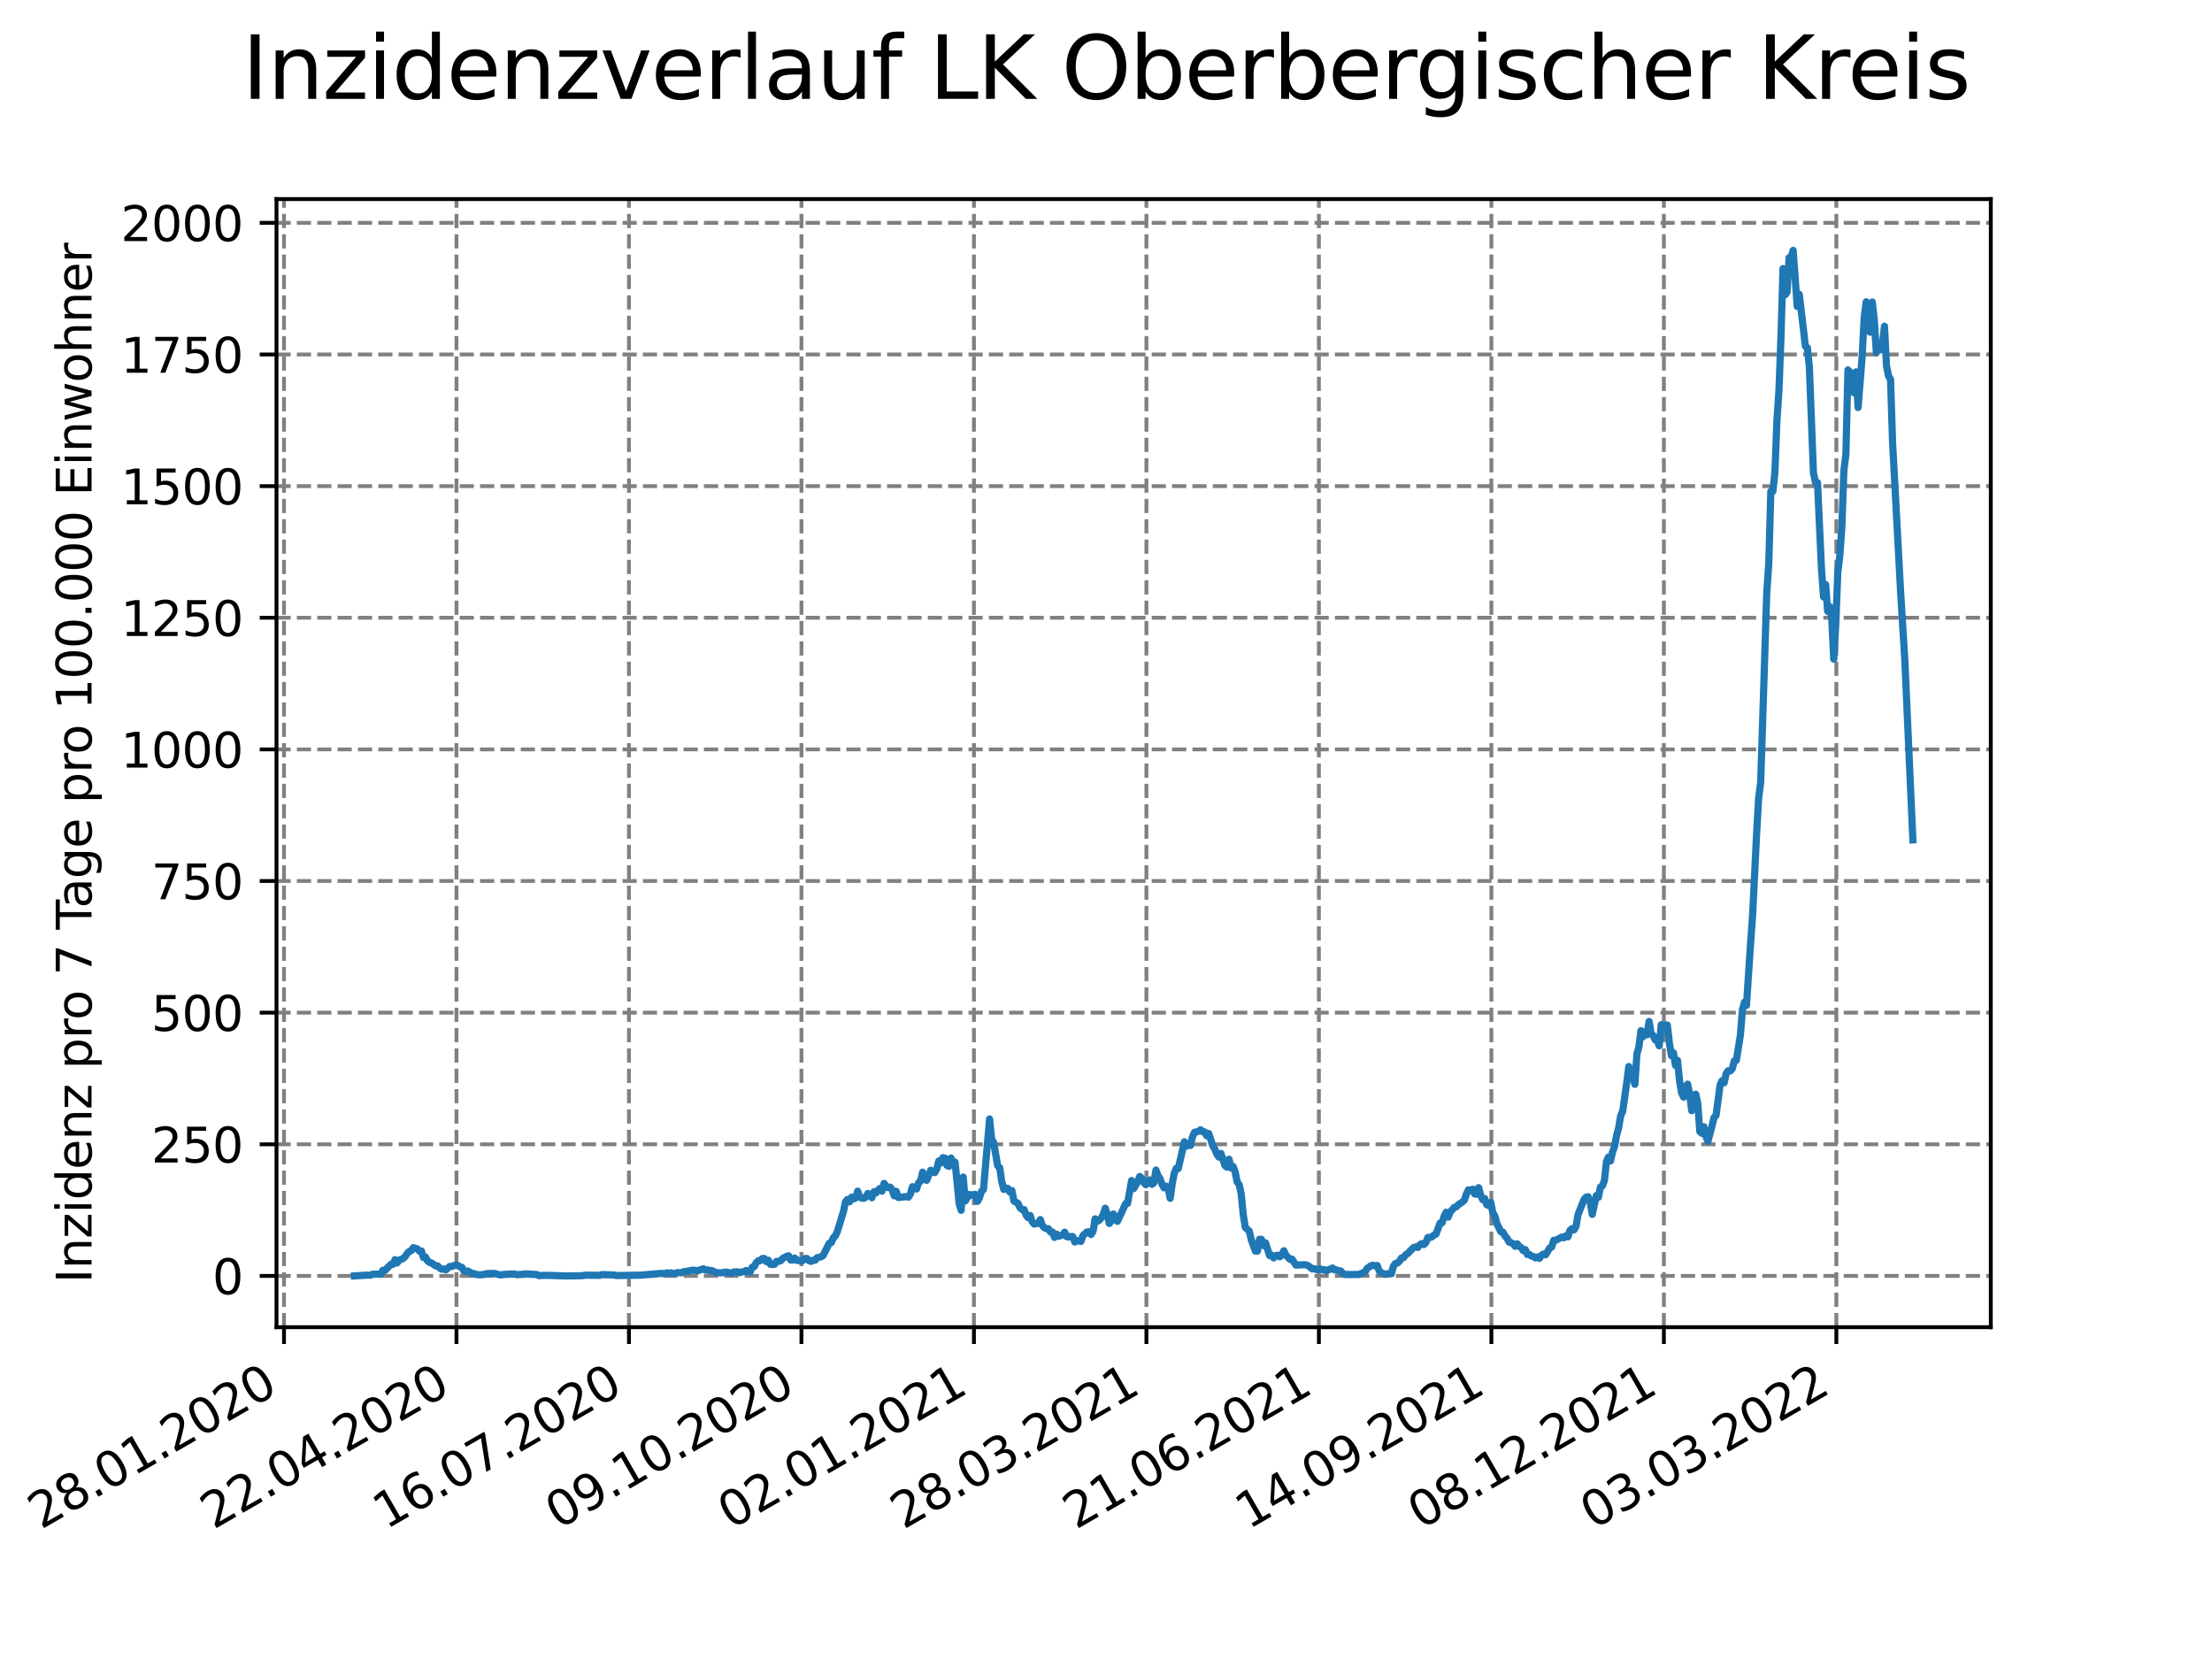 <?xml version="1.0" encoding="utf-8" standalone="no"?>
<!DOCTYPE svg PUBLIC "-//W3C//DTD SVG 1.1//EN"
  "http://www.w3.org/Graphics/SVG/1.1/DTD/svg11.dtd">
<svg xmlns:xlink="http://www.w3.org/1999/xlink" width="460.8pt" height="345.6pt" viewBox="0 0 460.8 345.6" xmlns="http://www.w3.org/2000/svg" version="1.1">
 <defs>
  <style type="text/css">*{stroke-linejoin: round; stroke-linecap: butt}</style>
 </defs>
 <g id="figure_1">
  <g id="patch_1">
   <path d="M 0 345.6 
L 460.8 345.6 
L 460.8 0 
L 0 0 
z
" style="fill: #ffffff"/>
  </g>
  <g id="axes_1">
   <g id="patch_2">
    <path d="M 57.6 276.48 
L 414.72 276.48 
L 414.72 41.472 
L 57.6 41.472 
z
" style="fill: #ffffff"/>
   </g>
   <g id="matplotlib.axis_1">
    <g id="xtick_1">
     <g id="line2d_1">
      <path d="M 59.161 276.48 
L 59.161 41.472 
" clip-path="url(#p45b22a54aa)" style="fill: none; stroke-dasharray: 2.96,1.28; stroke-dashoffset: 0; stroke: #808080; stroke-width: 0.8"/>
     </g>
     <g id="line2d_2">
      <defs>
       <path id="mbc77fa3ed5" d="M 0 0 
L 0 3.5 
" style="stroke: #000000; stroke-width: 0.8"/>
      </defs>
      <g>
       <use xlink:href="#mbc77fa3ed5" x="59.161" y="276.48" style="stroke: #000000; stroke-width: 0.8"/>
      </g>
     </g>
     <g id="text_1">
      <!-- 28.01.2020 -->
      <g transform="translate(8.535 318.689)rotate(-30)scale(0.1 -0.1)">
       <defs>
        <path id="DejaVuSans-32" d="M 1228 531 
L 3431 531 
L 3431 0 
L 469 0 
L 469 531 
Q 828 903 1448 1529 
Q 2069 2156 2228 2338 
Q 2531 2678 2651 2914 
Q 2772 3150 2772 3378 
Q 2772 3750 2511 3984 
Q 2250 4219 1831 4219 
Q 1534 4219 1204 4116 
Q 875 4013 500 3803 
L 500 4441 
Q 881 4594 1212 4672 
Q 1544 4750 1819 4750 
Q 2544 4750 2975 4387 
Q 3406 4025 3406 3419 
Q 3406 3131 3298 2873 
Q 3191 2616 2906 2266 
Q 2828 2175 2409 1742 
Q 1991 1309 1228 531 
z
" transform="scale(0.016)"/>
        <path id="DejaVuSans-38" d="M 2034 2216 
Q 1584 2216 1326 1975 
Q 1069 1734 1069 1313 
Q 1069 891 1326 650 
Q 1584 409 2034 409 
Q 2484 409 2743 651 
Q 3003 894 3003 1313 
Q 3003 1734 2745 1975 
Q 2488 2216 2034 2216 
z
M 1403 2484 
Q 997 2584 770 2862 
Q 544 3141 544 3541 
Q 544 4100 942 4425 
Q 1341 4750 2034 4750 
Q 2731 4750 3128 4425 
Q 3525 4100 3525 3541 
Q 3525 3141 3298 2862 
Q 3072 2584 2669 2484 
Q 3125 2378 3379 2068 
Q 3634 1759 3634 1313 
Q 3634 634 3220 271 
Q 2806 -91 2034 -91 
Q 1263 -91 848 271 
Q 434 634 434 1313 
Q 434 1759 690 2068 
Q 947 2378 1403 2484 
z
M 1172 3481 
Q 1172 3119 1398 2916 
Q 1625 2713 2034 2713 
Q 2441 2713 2670 2916 
Q 2900 3119 2900 3481 
Q 2900 3844 2670 4047 
Q 2441 4250 2034 4250 
Q 1625 4250 1398 4047 
Q 1172 3844 1172 3481 
z
" transform="scale(0.016)"/>
        <path id="DejaVuSans-2e" d="M 684 794 
L 1344 794 
L 1344 0 
L 684 0 
L 684 794 
z
" transform="scale(0.016)"/>
        <path id="DejaVuSans-30" d="M 2034 4250 
Q 1547 4250 1301 3770 
Q 1056 3291 1056 2328 
Q 1056 1369 1301 889 
Q 1547 409 2034 409 
Q 2525 409 2770 889 
Q 3016 1369 3016 2328 
Q 3016 3291 2770 3770 
Q 2525 4250 2034 4250 
z
M 2034 4750 
Q 2819 4750 3233 4129 
Q 3647 3509 3647 2328 
Q 3647 1150 3233 529 
Q 2819 -91 2034 -91 
Q 1250 -91 836 529 
Q 422 1150 422 2328 
Q 422 3509 836 4129 
Q 1250 4750 2034 4750 
z
" transform="scale(0.016)"/>
        <path id="DejaVuSans-31" d="M 794 531 
L 1825 531 
L 1825 4091 
L 703 3866 
L 703 4441 
L 1819 4666 
L 2450 4666 
L 2450 531 
L 3481 531 
L 3481 0 
L 794 0 
L 794 531 
z
" transform="scale(0.016)"/>
       </defs>
       <use xlink:href="#DejaVuSans-32"/>
       <use xlink:href="#DejaVuSans-38" x="63.623"/>
       <use xlink:href="#DejaVuSans-2e" x="127.246"/>
       <use xlink:href="#DejaVuSans-30" x="159.033"/>
       <use xlink:href="#DejaVuSans-31" x="222.656"/>
       <use xlink:href="#DejaVuSans-2e" x="286.279"/>
       <use xlink:href="#DejaVuSans-32" x="318.066"/>
       <use xlink:href="#DejaVuSans-30" x="381.689"/>
       <use xlink:href="#DejaVuSans-32" x="445.312"/>
       <use xlink:href="#DejaVuSans-30" x="508.936"/>
      </g>
     </g>
    </g>
    <g id="xtick_2">
     <g id="line2d_3">
      <path d="M 95.092 276.48 
L 95.092 41.472 
" clip-path="url(#p45b22a54aa)" style="fill: none; stroke-dasharray: 2.96,1.28; stroke-dashoffset: 0; stroke: #808080; stroke-width: 0.8"/>
     </g>
     <g id="line2d_4">
      <g>
       <use xlink:href="#mbc77fa3ed5" x="95.092" y="276.48" style="stroke: #000000; stroke-width: 0.8"/>
      </g>
     </g>
     <g id="text_2">
      <!-- 22.04.2020 -->
      <g transform="translate(44.467 318.689)rotate(-30)scale(0.1 -0.1)">
       <defs>
        <path id="DejaVuSans-34" d="M 2419 4116 
L 825 1625 
L 2419 1625 
L 2419 4116 
z
M 2253 4666 
L 3047 4666 
L 3047 1625 
L 3713 1625 
L 3713 1100 
L 3047 1100 
L 3047 0 
L 2419 0 
L 2419 1100 
L 313 1100 
L 313 1709 
L 2253 4666 
z
" transform="scale(0.016)"/>
       </defs>
       <use xlink:href="#DejaVuSans-32"/>
       <use xlink:href="#DejaVuSans-32" x="63.623"/>
       <use xlink:href="#DejaVuSans-2e" x="127.246"/>
       <use xlink:href="#DejaVuSans-30" x="159.033"/>
       <use xlink:href="#DejaVuSans-34" x="222.656"/>
       <use xlink:href="#DejaVuSans-2e" x="286.279"/>
       <use xlink:href="#DejaVuSans-32" x="318.066"/>
       <use xlink:href="#DejaVuSans-30" x="381.689"/>
       <use xlink:href="#DejaVuSans-32" x="445.312"/>
       <use xlink:href="#DejaVuSans-30" x="508.936"/>
      </g>
     </g>
    </g>
    <g id="xtick_3">
     <g id="line2d_5">
      <path d="M 131.024 276.48 
L 131.024 41.472 
" clip-path="url(#p45b22a54aa)" style="fill: none; stroke-dasharray: 2.96,1.28; stroke-dashoffset: 0; stroke: #808080; stroke-width: 0.8"/>
     </g>
     <g id="line2d_6">
      <g>
       <use xlink:href="#mbc77fa3ed5" x="131.024" y="276.48" style="stroke: #000000; stroke-width: 0.8"/>
      </g>
     </g>
     <g id="text_3">
      <!-- 16.07.2020 -->
      <g transform="translate(80.399 318.689)rotate(-30)scale(0.1 -0.1)">
       <defs>
        <path id="DejaVuSans-36" d="M 2113 2584 
Q 1688 2584 1439 2293 
Q 1191 2003 1191 1497 
Q 1191 994 1439 701 
Q 1688 409 2113 409 
Q 2538 409 2786 701 
Q 3034 994 3034 1497 
Q 3034 2003 2786 2293 
Q 2538 2584 2113 2584 
z
M 3366 4563 
L 3366 3988 
Q 3128 4100 2886 4159 
Q 2644 4219 2406 4219 
Q 1781 4219 1451 3797 
Q 1122 3375 1075 2522 
Q 1259 2794 1537 2939 
Q 1816 3084 2150 3084 
Q 2853 3084 3261 2657 
Q 3669 2231 3669 1497 
Q 3669 778 3244 343 
Q 2819 -91 2113 -91 
Q 1303 -91 875 529 
Q 447 1150 447 2328 
Q 447 3434 972 4092 
Q 1497 4750 2381 4750 
Q 2619 4750 2861 4703 
Q 3103 4656 3366 4563 
z
" transform="scale(0.016)"/>
        <path id="DejaVuSans-37" d="M 525 4666 
L 3525 4666 
L 3525 4397 
L 1831 0 
L 1172 0 
L 2766 4134 
L 525 4134 
L 525 4666 
z
" transform="scale(0.016)"/>
       </defs>
       <use xlink:href="#DejaVuSans-31"/>
       <use xlink:href="#DejaVuSans-36" x="63.623"/>
       <use xlink:href="#DejaVuSans-2e" x="127.246"/>
       <use xlink:href="#DejaVuSans-30" x="159.033"/>
       <use xlink:href="#DejaVuSans-37" x="222.656"/>
       <use xlink:href="#DejaVuSans-2e" x="286.279"/>
       <use xlink:href="#DejaVuSans-32" x="318.066"/>
       <use xlink:href="#DejaVuSans-30" x="381.689"/>
       <use xlink:href="#DejaVuSans-32" x="445.312"/>
       <use xlink:href="#DejaVuSans-30" x="508.936"/>
      </g>
     </g>
    </g>
    <g id="xtick_4">
     <g id="line2d_7">
      <path d="M 166.956 276.48 
L 166.956 41.472 
" clip-path="url(#p45b22a54aa)" style="fill: none; stroke-dasharray: 2.96,1.28; stroke-dashoffset: 0; stroke: #808080; stroke-width: 0.8"/>
     </g>
     <g id="line2d_8">
      <g>
       <use xlink:href="#mbc77fa3ed5" x="166.956" y="276.48" style="stroke: #000000; stroke-width: 0.8"/>
      </g>
     </g>
     <g id="text_4">
      <!-- 09.10.2020 -->
      <g transform="translate(116.331 318.689)rotate(-30)scale(0.1 -0.1)">
       <defs>
        <path id="DejaVuSans-39" d="M 703 97 
L 703 672 
Q 941 559 1184 500 
Q 1428 441 1663 441 
Q 2288 441 2617 861 
Q 2947 1281 2994 2138 
Q 2813 1869 2534 1725 
Q 2256 1581 1919 1581 
Q 1219 1581 811 2004 
Q 403 2428 403 3163 
Q 403 3881 828 4315 
Q 1253 4750 1959 4750 
Q 2769 4750 3195 4129 
Q 3622 3509 3622 2328 
Q 3622 1225 3098 567 
Q 2575 -91 1691 -91 
Q 1453 -91 1209 -44 
Q 966 3 703 97 
z
M 1959 2075 
Q 2384 2075 2632 2365 
Q 2881 2656 2881 3163 
Q 2881 3666 2632 3958 
Q 2384 4250 1959 4250 
Q 1534 4250 1286 3958 
Q 1038 3666 1038 3163 
Q 1038 2656 1286 2365 
Q 1534 2075 1959 2075 
z
" transform="scale(0.016)"/>
       </defs>
       <use xlink:href="#DejaVuSans-30"/>
       <use xlink:href="#DejaVuSans-39" x="63.623"/>
       <use xlink:href="#DejaVuSans-2e" x="127.246"/>
       <use xlink:href="#DejaVuSans-31" x="159.033"/>
       <use xlink:href="#DejaVuSans-30" x="222.656"/>
       <use xlink:href="#DejaVuSans-2e" x="286.279"/>
       <use xlink:href="#DejaVuSans-32" x="318.066"/>
       <use xlink:href="#DejaVuSans-30" x="381.689"/>
       <use xlink:href="#DejaVuSans-32" x="445.312"/>
       <use xlink:href="#DejaVuSans-30" x="508.936"/>
      </g>
     </g>
    </g>
    <g id="xtick_5">
     <g id="line2d_9">
      <path d="M 202.888 276.48 
L 202.888 41.472 
" clip-path="url(#p45b22a54aa)" style="fill: none; stroke-dasharray: 2.96,1.28; stroke-dashoffset: 0; stroke: #808080; stroke-width: 0.8"/>
     </g>
     <g id="line2d_10">
      <g>
       <use xlink:href="#mbc77fa3ed5" x="202.888" y="276.48" style="stroke: #000000; stroke-width: 0.8"/>
      </g>
     </g>
     <g id="text_5">
      <!-- 02.01.2021 -->
      <g transform="translate(152.263 318.689)rotate(-30)scale(0.1 -0.1)">
       <use xlink:href="#DejaVuSans-30"/>
       <use xlink:href="#DejaVuSans-32" x="63.623"/>
       <use xlink:href="#DejaVuSans-2e" x="127.246"/>
       <use xlink:href="#DejaVuSans-30" x="159.033"/>
       <use xlink:href="#DejaVuSans-31" x="222.656"/>
       <use xlink:href="#DejaVuSans-2e" x="286.279"/>
       <use xlink:href="#DejaVuSans-32" x="318.066"/>
       <use xlink:href="#DejaVuSans-30" x="381.689"/>
       <use xlink:href="#DejaVuSans-32" x="445.312"/>
       <use xlink:href="#DejaVuSans-31" x="508.936"/>
      </g>
     </g>
    </g>
    <g id="xtick_6">
     <g id="line2d_11">
      <path d="M 238.82 276.48 
L 238.82 41.472 
" clip-path="url(#p45b22a54aa)" style="fill: none; stroke-dasharray: 2.96,1.28; stroke-dashoffset: 0; stroke: #808080; stroke-width: 0.8"/>
     </g>
     <g id="line2d_12">
      <g>
       <use xlink:href="#mbc77fa3ed5" x="238.82" y="276.48" style="stroke: #000000; stroke-width: 0.8"/>
      </g>
     </g>
     <g id="text_6">
      <!-- 28.03.2021 -->
      <g transform="translate(188.194 318.689)rotate(-30)scale(0.1 -0.1)">
       <defs>
        <path id="DejaVuSans-33" d="M 2597 2516 
Q 3050 2419 3304 2112 
Q 3559 1806 3559 1356 
Q 3559 666 3084 287 
Q 2609 -91 1734 -91 
Q 1441 -91 1130 -33 
Q 819 25 488 141 
L 488 750 
Q 750 597 1062 519 
Q 1375 441 1716 441 
Q 2309 441 2620 675 
Q 2931 909 2931 1356 
Q 2931 1769 2642 2001 
Q 2353 2234 1838 2234 
L 1294 2234 
L 1294 2753 
L 1863 2753 
Q 2328 2753 2575 2939 
Q 2822 3125 2822 3475 
Q 2822 3834 2567 4026 
Q 2313 4219 1838 4219 
Q 1578 4219 1281 4162 
Q 984 4106 628 3988 
L 628 4550 
Q 988 4650 1302 4700 
Q 1616 4750 1894 4750 
Q 2613 4750 3031 4423 
Q 3450 4097 3450 3541 
Q 3450 3153 3228 2886 
Q 3006 2619 2597 2516 
z
" transform="scale(0.016)"/>
       </defs>
       <use xlink:href="#DejaVuSans-32"/>
       <use xlink:href="#DejaVuSans-38" x="63.623"/>
       <use xlink:href="#DejaVuSans-2e" x="127.246"/>
       <use xlink:href="#DejaVuSans-30" x="159.033"/>
       <use xlink:href="#DejaVuSans-33" x="222.656"/>
       <use xlink:href="#DejaVuSans-2e" x="286.279"/>
       <use xlink:href="#DejaVuSans-32" x="318.066"/>
       <use xlink:href="#DejaVuSans-30" x="381.689"/>
       <use xlink:href="#DejaVuSans-32" x="445.312"/>
       <use xlink:href="#DejaVuSans-31" x="508.936"/>
      </g>
     </g>
    </g>
    <g id="xtick_7">
     <g id="line2d_13">
      <path d="M 274.751 276.48 
L 274.751 41.472 
" clip-path="url(#p45b22a54aa)" style="fill: none; stroke-dasharray: 2.96,1.28; stroke-dashoffset: 0; stroke: #808080; stroke-width: 0.8"/>
     </g>
     <g id="line2d_14">
      <g>
       <use xlink:href="#mbc77fa3ed5" x="274.751" y="276.48" style="stroke: #000000; stroke-width: 0.8"/>
      </g>
     </g>
     <g id="text_7">
      <!-- 21.06.2021 -->
      <g transform="translate(224.126 318.689)rotate(-30)scale(0.1 -0.1)">
       <use xlink:href="#DejaVuSans-32"/>
       <use xlink:href="#DejaVuSans-31" x="63.623"/>
       <use xlink:href="#DejaVuSans-2e" x="127.246"/>
       <use xlink:href="#DejaVuSans-30" x="159.033"/>
       <use xlink:href="#DejaVuSans-36" x="222.656"/>
       <use xlink:href="#DejaVuSans-2e" x="286.279"/>
       <use xlink:href="#DejaVuSans-32" x="318.066"/>
       <use xlink:href="#DejaVuSans-30" x="381.689"/>
       <use xlink:href="#DejaVuSans-32" x="445.312"/>
       <use xlink:href="#DejaVuSans-31" x="508.936"/>
      </g>
     </g>
    </g>
    <g id="xtick_8">
     <g id="line2d_15">
      <path d="M 310.683 276.48 
L 310.683 41.472 
" clip-path="url(#p45b22a54aa)" style="fill: none; stroke-dasharray: 2.96,1.28; stroke-dashoffset: 0; stroke: #808080; stroke-width: 0.8"/>
     </g>
     <g id="line2d_16">
      <g>
       <use xlink:href="#mbc77fa3ed5" x="310.683" y="276.48" style="stroke: #000000; stroke-width: 0.8"/>
      </g>
     </g>
     <g id="text_8">
      <!-- 14.09.2021 -->
      <g transform="translate(260.058 318.689)rotate(-30)scale(0.1 -0.1)">
       <use xlink:href="#DejaVuSans-31"/>
       <use xlink:href="#DejaVuSans-34" x="63.623"/>
       <use xlink:href="#DejaVuSans-2e" x="127.246"/>
       <use xlink:href="#DejaVuSans-30" x="159.033"/>
       <use xlink:href="#DejaVuSans-39" x="222.656"/>
       <use xlink:href="#DejaVuSans-2e" x="286.279"/>
       <use xlink:href="#DejaVuSans-32" x="318.066"/>
       <use xlink:href="#DejaVuSans-30" x="381.689"/>
       <use xlink:href="#DejaVuSans-32" x="445.312"/>
       <use xlink:href="#DejaVuSans-31" x="508.936"/>
      </g>
     </g>
    </g>
    <g id="xtick_9">
     <g id="line2d_17">
      <path d="M 346.615 276.48 
L 346.615 41.472 
" clip-path="url(#p45b22a54aa)" style="fill: none; stroke-dasharray: 2.96,1.28; stroke-dashoffset: 0; stroke: #808080; stroke-width: 0.8"/>
     </g>
     <g id="line2d_18">
      <g>
       <use xlink:href="#mbc77fa3ed5" x="346.615" y="276.48" style="stroke: #000000; stroke-width: 0.8"/>
      </g>
     </g>
     <g id="text_9">
      <!-- 08.12.2021 -->
      <g transform="translate(295.99 318.689)rotate(-30)scale(0.1 -0.1)">
       <use xlink:href="#DejaVuSans-30"/>
       <use xlink:href="#DejaVuSans-38" x="63.623"/>
       <use xlink:href="#DejaVuSans-2e" x="127.246"/>
       <use xlink:href="#DejaVuSans-31" x="159.033"/>
       <use xlink:href="#DejaVuSans-32" x="222.656"/>
       <use xlink:href="#DejaVuSans-2e" x="286.279"/>
       <use xlink:href="#DejaVuSans-32" x="318.066"/>
       <use xlink:href="#DejaVuSans-30" x="381.689"/>
       <use xlink:href="#DejaVuSans-32" x="445.312"/>
       <use xlink:href="#DejaVuSans-31" x="508.936"/>
      </g>
     </g>
    </g>
    <g id="xtick_10">
     <g id="line2d_19">
      <path d="M 382.547 276.48 
L 382.547 41.472 
" clip-path="url(#p45b22a54aa)" style="fill: none; stroke-dasharray: 2.96,1.28; stroke-dashoffset: 0; stroke: #808080; stroke-width: 0.8"/>
     </g>
     <g id="line2d_20">
      <g>
       <use xlink:href="#mbc77fa3ed5" x="382.547" y="276.48" style="stroke: #000000; stroke-width: 0.8"/>
      </g>
     </g>
     <g id="text_10">
      <!-- 03.03.2022 -->
      <g transform="translate(331.922 318.689)rotate(-30)scale(0.1 -0.1)">
       <use xlink:href="#DejaVuSans-30"/>
       <use xlink:href="#DejaVuSans-33" x="63.623"/>
       <use xlink:href="#DejaVuSans-2e" x="127.246"/>
       <use xlink:href="#DejaVuSans-30" x="159.033"/>
       <use xlink:href="#DejaVuSans-33" x="222.656"/>
       <use xlink:href="#DejaVuSans-2e" x="286.279"/>
       <use xlink:href="#DejaVuSans-32" x="318.066"/>
       <use xlink:href="#DejaVuSans-30" x="381.689"/>
       <use xlink:href="#DejaVuSans-32" x="445.312"/>
       <use xlink:href="#DejaVuSans-32" x="508.936"/>
      </g>
     </g>
    </g>
   </g>
   <g id="matplotlib.axis_2">
    <g id="ytick_1">
     <g id="line2d_21">
      <path d="M 57.6 265.798 
L 414.72 265.798 
" clip-path="url(#p45b22a54aa)" style="fill: none; stroke-dasharray: 2.96,1.28; stroke-dashoffset: 0; stroke: #808080; stroke-width: 0.8"/>
     </g>
     <g id="line2d_22">
      <defs>
       <path id="m2157e5591d" d="M 0 0 
L -3.5 0 
" style="stroke: #000000; stroke-width: 0.8"/>
      </defs>
      <g>
       <use xlink:href="#m2157e5591d" x="57.6" y="265.798" style="stroke: #000000; stroke-width: 0.8"/>
      </g>
     </g>
     <g id="text_11">
      <!-- 0 -->
      <g transform="translate(44.237 269.597)scale(0.1 -0.1)">
       <use xlink:href="#DejaVuSans-30"/>
      </g>
     </g>
    </g>
    <g id="ytick_2">
     <g id="line2d_23">
      <path d="M 57.6 238.376 
L 414.72 238.376 
" clip-path="url(#p45b22a54aa)" style="fill: none; stroke-dasharray: 2.96,1.28; stroke-dashoffset: 0; stroke: #808080; stroke-width: 0.8"/>
     </g>
     <g id="line2d_24">
      <g>
       <use xlink:href="#m2157e5591d" x="57.6" y="238.376" style="stroke: #000000; stroke-width: 0.8"/>
      </g>
     </g>
     <g id="text_12">
      <!-- 250 -->
      <g transform="translate(31.512 242.175)scale(0.1 -0.1)">
       <defs>
        <path id="DejaVuSans-35" d="M 691 4666 
L 3169 4666 
L 3169 4134 
L 1269 4134 
L 1269 2991 
Q 1406 3038 1543 3061 
Q 1681 3084 1819 3084 
Q 2600 3084 3056 2656 
Q 3513 2228 3513 1497 
Q 3513 744 3044 326 
Q 2575 -91 1722 -91 
Q 1428 -91 1123 -41 
Q 819 9 494 109 
L 494 744 
Q 775 591 1075 516 
Q 1375 441 1709 441 
Q 2250 441 2565 725 
Q 2881 1009 2881 1497 
Q 2881 1984 2565 2268 
Q 2250 2553 1709 2553 
Q 1456 2553 1204 2497 
Q 953 2441 691 2322 
L 691 4666 
z
" transform="scale(0.016)"/>
       </defs>
       <use xlink:href="#DejaVuSans-32"/>
       <use xlink:href="#DejaVuSans-35" x="63.623"/>
       <use xlink:href="#DejaVuSans-30" x="127.246"/>
      </g>
     </g>
    </g>
    <g id="ytick_3">
     <g id="line2d_25">
      <path d="M 57.6 210.954 
L 414.72 210.954 
" clip-path="url(#p45b22a54aa)" style="fill: none; stroke-dasharray: 2.96,1.28; stroke-dashoffset: 0; stroke: #808080; stroke-width: 0.8"/>
     </g>
     <g id="line2d_26">
      <g>
       <use xlink:href="#m2157e5591d" x="57.6" y="210.954" style="stroke: #000000; stroke-width: 0.8"/>
      </g>
     </g>
     <g id="text_13">
      <!-- 500 -->
      <g transform="translate(31.512 214.753)scale(0.1 -0.1)">
       <use xlink:href="#DejaVuSans-35"/>
       <use xlink:href="#DejaVuSans-30" x="63.623"/>
       <use xlink:href="#DejaVuSans-30" x="127.246"/>
      </g>
     </g>
    </g>
    <g id="ytick_4">
     <g id="line2d_27">
      <path d="M 57.6 183.532 
L 414.72 183.532 
" clip-path="url(#p45b22a54aa)" style="fill: none; stroke-dasharray: 2.96,1.28; stroke-dashoffset: 0; stroke: #808080; stroke-width: 0.8"/>
     </g>
     <g id="line2d_28">
      <g>
       <use xlink:href="#m2157e5591d" x="57.6" y="183.532" style="stroke: #000000; stroke-width: 0.8"/>
      </g>
     </g>
     <g id="text_14">
      <!-- 750 -->
      <g transform="translate(31.512 187.332)scale(0.1 -0.1)">
       <use xlink:href="#DejaVuSans-37"/>
       <use xlink:href="#DejaVuSans-35" x="63.623"/>
       <use xlink:href="#DejaVuSans-30" x="127.246"/>
      </g>
     </g>
    </g>
    <g id="ytick_5">
     <g id="line2d_29">
      <path d="M 57.6 156.111 
L 414.72 156.111 
" clip-path="url(#p45b22a54aa)" style="fill: none; stroke-dasharray: 2.96,1.28; stroke-dashoffset: 0; stroke: #808080; stroke-width: 0.8"/>
     </g>
     <g id="line2d_30">
      <g>
       <use xlink:href="#m2157e5591d" x="57.6" y="156.111" style="stroke: #000000; stroke-width: 0.8"/>
      </g>
     </g>
     <g id="text_15">
      <!-- 1000 -->
      <g transform="translate(25.15 159.91)scale(0.1 -0.1)">
       <use xlink:href="#DejaVuSans-31"/>
       <use xlink:href="#DejaVuSans-30" x="63.623"/>
       <use xlink:href="#DejaVuSans-30" x="127.246"/>
       <use xlink:href="#DejaVuSans-30" x="190.869"/>
      </g>
     </g>
    </g>
    <g id="ytick_6">
     <g id="line2d_31">
      <path d="M 57.6 128.689 
L 414.72 128.689 
" clip-path="url(#p45b22a54aa)" style="fill: none; stroke-dasharray: 2.96,1.28; stroke-dashoffset: 0; stroke: #808080; stroke-width: 0.8"/>
     </g>
     <g id="line2d_32">
      <g>
       <use xlink:href="#m2157e5591d" x="57.6" y="128.689" style="stroke: #000000; stroke-width: 0.8"/>
      </g>
     </g>
     <g id="text_16">
      <!-- 1250 -->
      <g transform="translate(25.15 132.488)scale(0.1 -0.1)">
       <use xlink:href="#DejaVuSans-31"/>
       <use xlink:href="#DejaVuSans-32" x="63.623"/>
       <use xlink:href="#DejaVuSans-35" x="127.246"/>
       <use xlink:href="#DejaVuSans-30" x="190.869"/>
      </g>
     </g>
    </g>
    <g id="ytick_7">
     <g id="line2d_33">
      <path d="M 57.6 101.267 
L 414.72 101.267 
" clip-path="url(#p45b22a54aa)" style="fill: none; stroke-dasharray: 2.96,1.28; stroke-dashoffset: 0; stroke: #808080; stroke-width: 0.8"/>
     </g>
     <g id="line2d_34">
      <g>
       <use xlink:href="#m2157e5591d" x="57.6" y="101.267" style="stroke: #000000; stroke-width: 0.8"/>
      </g>
     </g>
     <g id="text_17">
      <!-- 1500 -->
      <g transform="translate(25.15 105.066)scale(0.1 -0.1)">
       <use xlink:href="#DejaVuSans-31"/>
       <use xlink:href="#DejaVuSans-35" x="63.623"/>
       <use xlink:href="#DejaVuSans-30" x="127.246"/>
       <use xlink:href="#DejaVuSans-30" x="190.869"/>
      </g>
     </g>
    </g>
    <g id="ytick_8">
     <g id="line2d_35">
      <path d="M 57.6 73.845 
L 414.72 73.845 
" clip-path="url(#p45b22a54aa)" style="fill: none; stroke-dasharray: 2.96,1.28; stroke-dashoffset: 0; stroke: #808080; stroke-width: 0.8"/>
     </g>
     <g id="line2d_36">
      <g>
       <use xlink:href="#m2157e5591d" x="57.6" y="73.845" style="stroke: #000000; stroke-width: 0.8"/>
      </g>
     </g>
     <g id="text_18">
      <!-- 1750 -->
      <g transform="translate(25.15 77.644)scale(0.1 -0.1)">
       <use xlink:href="#DejaVuSans-31"/>
       <use xlink:href="#DejaVuSans-37" x="63.623"/>
       <use xlink:href="#DejaVuSans-35" x="127.246"/>
       <use xlink:href="#DejaVuSans-30" x="190.869"/>
      </g>
     </g>
    </g>
    <g id="ytick_9">
     <g id="line2d_37">
      <path d="M 57.6 46.423 
L 414.72 46.423 
" clip-path="url(#p45b22a54aa)" style="fill: none; stroke-dasharray: 2.96,1.28; stroke-dashoffset: 0; stroke: #808080; stroke-width: 0.8"/>
     </g>
     <g id="line2d_38">
      <g>
       <use xlink:href="#m2157e5591d" x="57.6" y="46.423" style="stroke: #000000; stroke-width: 0.8"/>
      </g>
     </g>
     <g id="text_19">
      <!-- 2000 -->
      <g transform="translate(25.15 50.223)scale(0.1 -0.1)">
       <use xlink:href="#DejaVuSans-32"/>
       <use xlink:href="#DejaVuSans-30" x="63.623"/>
       <use xlink:href="#DejaVuSans-30" x="127.246"/>
       <use xlink:href="#DejaVuSans-30" x="190.869"/>
      </g>
     </g>
    </g>
    <g id="text_20">
     <!-- Inzidenz pro 7 Tage pro 100.000 Einwohner -->
     <g transform="translate(19.07 267.301)rotate(-90)scale(0.1 -0.1)">
      <defs>
       <path id="DejaVuSans-49" d="M 628 4666 
L 1259 4666 
L 1259 0 
L 628 0 
L 628 4666 
z
" transform="scale(0.016)"/>
       <path id="DejaVuSans-6e" d="M 3513 2113 
L 3513 0 
L 2938 0 
L 2938 2094 
Q 2938 2591 2744 2837 
Q 2550 3084 2163 3084 
Q 1697 3084 1428 2787 
Q 1159 2491 1159 1978 
L 1159 0 
L 581 0 
L 581 3500 
L 1159 3500 
L 1159 2956 
Q 1366 3272 1645 3428 
Q 1925 3584 2291 3584 
Q 2894 3584 3203 3211 
Q 3513 2838 3513 2113 
z
" transform="scale(0.016)"/>
       <path id="DejaVuSans-7a" d="M 353 3500 
L 3084 3500 
L 3084 2975 
L 922 459 
L 3084 459 
L 3084 0 
L 275 0 
L 275 525 
L 2438 3041 
L 353 3041 
L 353 3500 
z
" transform="scale(0.016)"/>
       <path id="DejaVuSans-69" d="M 603 3500 
L 1178 3500 
L 1178 0 
L 603 0 
L 603 3500 
z
M 603 4863 
L 1178 4863 
L 1178 4134 
L 603 4134 
L 603 4863 
z
" transform="scale(0.016)"/>
       <path id="DejaVuSans-64" d="M 2906 2969 
L 2906 4863 
L 3481 4863 
L 3481 0 
L 2906 0 
L 2906 525 
Q 2725 213 2448 61 
Q 2172 -91 1784 -91 
Q 1150 -91 751 415 
Q 353 922 353 1747 
Q 353 2572 751 3078 
Q 1150 3584 1784 3584 
Q 2172 3584 2448 3432 
Q 2725 3281 2906 2969 
z
M 947 1747 
Q 947 1113 1208 752 
Q 1469 391 1925 391 
Q 2381 391 2643 752 
Q 2906 1113 2906 1747 
Q 2906 2381 2643 2742 
Q 2381 3103 1925 3103 
Q 1469 3103 1208 2742 
Q 947 2381 947 1747 
z
" transform="scale(0.016)"/>
       <path id="DejaVuSans-65" d="M 3597 1894 
L 3597 1613 
L 953 1613 
Q 991 1019 1311 708 
Q 1631 397 2203 397 
Q 2534 397 2845 478 
Q 3156 559 3463 722 
L 3463 178 
Q 3153 47 2828 -22 
Q 2503 -91 2169 -91 
Q 1331 -91 842 396 
Q 353 884 353 1716 
Q 353 2575 817 3079 
Q 1281 3584 2069 3584 
Q 2775 3584 3186 3129 
Q 3597 2675 3597 1894 
z
M 3022 2063 
Q 3016 2534 2758 2815 
Q 2500 3097 2075 3097 
Q 1594 3097 1305 2825 
Q 1016 2553 972 2059 
L 3022 2063 
z
" transform="scale(0.016)"/>
       <path id="DejaVuSans-20" transform="scale(0.016)"/>
       <path id="DejaVuSans-70" d="M 1159 525 
L 1159 -1331 
L 581 -1331 
L 581 3500 
L 1159 3500 
L 1159 2969 
Q 1341 3281 1617 3432 
Q 1894 3584 2278 3584 
Q 2916 3584 3314 3078 
Q 3713 2572 3713 1747 
Q 3713 922 3314 415 
Q 2916 -91 2278 -91 
Q 1894 -91 1617 61 
Q 1341 213 1159 525 
z
M 3116 1747 
Q 3116 2381 2855 2742 
Q 2594 3103 2138 3103 
Q 1681 3103 1420 2742 
Q 1159 2381 1159 1747 
Q 1159 1113 1420 752 
Q 1681 391 2138 391 
Q 2594 391 2855 752 
Q 3116 1113 3116 1747 
z
" transform="scale(0.016)"/>
       <path id="DejaVuSans-72" d="M 2631 2963 
Q 2534 3019 2420 3045 
Q 2306 3072 2169 3072 
Q 1681 3072 1420 2755 
Q 1159 2438 1159 1844 
L 1159 0 
L 581 0 
L 581 3500 
L 1159 3500 
L 1159 2956 
Q 1341 3275 1631 3429 
Q 1922 3584 2338 3584 
Q 2397 3584 2469 3576 
Q 2541 3569 2628 3553 
L 2631 2963 
z
" transform="scale(0.016)"/>
       <path id="DejaVuSans-6f" d="M 1959 3097 
Q 1497 3097 1228 2736 
Q 959 2375 959 1747 
Q 959 1119 1226 758 
Q 1494 397 1959 397 
Q 2419 397 2687 759 
Q 2956 1122 2956 1747 
Q 2956 2369 2687 2733 
Q 2419 3097 1959 3097 
z
M 1959 3584 
Q 2709 3584 3137 3096 
Q 3566 2609 3566 1747 
Q 3566 888 3137 398 
Q 2709 -91 1959 -91 
Q 1206 -91 779 398 
Q 353 888 353 1747 
Q 353 2609 779 3096 
Q 1206 3584 1959 3584 
z
" transform="scale(0.016)"/>
       <path id="DejaVuSans-54" d="M -19 4666 
L 3928 4666 
L 3928 4134 
L 2272 4134 
L 2272 0 
L 1638 0 
L 1638 4134 
L -19 4134 
L -19 4666 
z
" transform="scale(0.016)"/>
       <path id="DejaVuSans-61" d="M 2194 1759 
Q 1497 1759 1228 1600 
Q 959 1441 959 1056 
Q 959 750 1161 570 
Q 1363 391 1709 391 
Q 2188 391 2477 730 
Q 2766 1069 2766 1631 
L 2766 1759 
L 2194 1759 
z
M 3341 1997 
L 3341 0 
L 2766 0 
L 2766 531 
Q 2569 213 2275 61 
Q 1981 -91 1556 -91 
Q 1019 -91 701 211 
Q 384 513 384 1019 
Q 384 1609 779 1909 
Q 1175 2209 1959 2209 
L 2766 2209 
L 2766 2266 
Q 2766 2663 2505 2880 
Q 2244 3097 1772 3097 
Q 1472 3097 1187 3025 
Q 903 2953 641 2809 
L 641 3341 
Q 956 3463 1253 3523 
Q 1550 3584 1831 3584 
Q 2591 3584 2966 3190 
Q 3341 2797 3341 1997 
z
" transform="scale(0.016)"/>
       <path id="DejaVuSans-67" d="M 2906 1791 
Q 2906 2416 2648 2759 
Q 2391 3103 1925 3103 
Q 1463 3103 1205 2759 
Q 947 2416 947 1791 
Q 947 1169 1205 825 
Q 1463 481 1925 481 
Q 2391 481 2648 825 
Q 2906 1169 2906 1791 
z
M 3481 434 
Q 3481 -459 3084 -895 
Q 2688 -1331 1869 -1331 
Q 1566 -1331 1297 -1286 
Q 1028 -1241 775 -1147 
L 775 -588 
Q 1028 -725 1275 -790 
Q 1522 -856 1778 -856 
Q 2344 -856 2625 -561 
Q 2906 -266 2906 331 
L 2906 616 
Q 2728 306 2450 153 
Q 2172 0 1784 0 
Q 1141 0 747 490 
Q 353 981 353 1791 
Q 353 2603 747 3093 
Q 1141 3584 1784 3584 
Q 2172 3584 2450 3431 
Q 2728 3278 2906 2969 
L 2906 3500 
L 3481 3500 
L 3481 434 
z
" transform="scale(0.016)"/>
       <path id="DejaVuSans-45" d="M 628 4666 
L 3578 4666 
L 3578 4134 
L 1259 4134 
L 1259 2753 
L 3481 2753 
L 3481 2222 
L 1259 2222 
L 1259 531 
L 3634 531 
L 3634 0 
L 628 0 
L 628 4666 
z
" transform="scale(0.016)"/>
       <path id="DejaVuSans-77" d="M 269 3500 
L 844 3500 
L 1563 769 
L 2278 3500 
L 2956 3500 
L 3675 769 
L 4391 3500 
L 4966 3500 
L 4050 0 
L 3372 0 
L 2619 2869 
L 1863 0 
L 1184 0 
L 269 3500 
z
" transform="scale(0.016)"/>
       <path id="DejaVuSans-68" d="M 3513 2113 
L 3513 0 
L 2938 0 
L 2938 2094 
Q 2938 2591 2744 2837 
Q 2550 3084 2163 3084 
Q 1697 3084 1428 2787 
Q 1159 2491 1159 1978 
L 1159 0 
L 581 0 
L 581 4863 
L 1159 4863 
L 1159 2956 
Q 1366 3272 1645 3428 
Q 1925 3584 2291 3584 
Q 2894 3584 3203 3211 
Q 3513 2838 3513 2113 
z
" transform="scale(0.016)"/>
      </defs>
      <use xlink:href="#DejaVuSans-49"/>
      <use xlink:href="#DejaVuSans-6e" x="29.492"/>
      <use xlink:href="#DejaVuSans-7a" x="92.871"/>
      <use xlink:href="#DejaVuSans-69" x="145.361"/>
      <use xlink:href="#DejaVuSans-64" x="173.145"/>
      <use xlink:href="#DejaVuSans-65" x="236.621"/>
      <use xlink:href="#DejaVuSans-6e" x="298.145"/>
      <use xlink:href="#DejaVuSans-7a" x="361.523"/>
      <use xlink:href="#DejaVuSans-20" x="414.014"/>
      <use xlink:href="#DejaVuSans-70" x="445.801"/>
      <use xlink:href="#DejaVuSans-72" x="509.277"/>
      <use xlink:href="#DejaVuSans-6f" x="548.141"/>
      <use xlink:href="#DejaVuSans-20" x="609.322"/>
      <use xlink:href="#DejaVuSans-37" x="641.109"/>
      <use xlink:href="#DejaVuSans-20" x="704.732"/>
      <use xlink:href="#DejaVuSans-54" x="736.52"/>
      <use xlink:href="#DejaVuSans-61" x="781.104"/>
      <use xlink:href="#DejaVuSans-67" x="842.383"/>
      <use xlink:href="#DejaVuSans-65" x="905.859"/>
      <use xlink:href="#DejaVuSans-20" x="967.383"/>
      <use xlink:href="#DejaVuSans-70" x="999.17"/>
      <use xlink:href="#DejaVuSans-72" x="1062.646"/>
      <use xlink:href="#DejaVuSans-6f" x="1101.51"/>
      <use xlink:href="#DejaVuSans-20" x="1162.691"/>
      <use xlink:href="#DejaVuSans-31" x="1194.479"/>
      <use xlink:href="#DejaVuSans-30" x="1258.102"/>
      <use xlink:href="#DejaVuSans-30" x="1321.725"/>
      <use xlink:href="#DejaVuSans-2e" x="1385.348"/>
      <use xlink:href="#DejaVuSans-30" x="1417.135"/>
      <use xlink:href="#DejaVuSans-30" x="1480.758"/>
      <use xlink:href="#DejaVuSans-30" x="1544.381"/>
      <use xlink:href="#DejaVuSans-20" x="1608.004"/>
      <use xlink:href="#DejaVuSans-45" x="1639.791"/>
      <use xlink:href="#DejaVuSans-69" x="1702.975"/>
      <use xlink:href="#DejaVuSans-6e" x="1730.758"/>
      <use xlink:href="#DejaVuSans-77" x="1794.137"/>
      <use xlink:href="#DejaVuSans-6f" x="1875.924"/>
      <use xlink:href="#DejaVuSans-68" x="1937.105"/>
      <use xlink:href="#DejaVuSans-6e" x="2000.484"/>
      <use xlink:href="#DejaVuSans-65" x="2063.863"/>
      <use xlink:href="#DejaVuSans-72" x="2125.387"/>
     </g>
    </g>
   </g>
   <g id="line2d_39">
    <path d="M 73.833 265.798 
L 76.369 265.637 
L 77.215 265.637 
L 77.637 265.435 
L 79.328 265.435 
L 79.751 264.629 
L 80.174 264.669 
L 81.442 263.379 
L 81.865 263.379 
L 82.287 262.411 
L 82.71 263.097 
L 83.133 262.532 
L 83.978 262.169 
L 84.401 261.766 
L 84.824 261.121 
L 85.246 260.718 
L 85.669 260.516 
L 86.092 259.911 
L 86.937 260.153 
L 87.36 260.637 
L 87.783 260.597 
L 88.205 261.968 
L 88.628 261.847 
L 89.051 262.653 
L 89.474 262.976 
L 89.896 263.097 
L 90.742 263.701 
L 91.165 263.701 
L 91.587 264.145 
L 92.01 264.387 
L 92.433 264.346 
L 92.855 264.548 
L 93.701 263.822 
L 94.124 263.822 
L 94.969 263.5 
L 95.392 263.621 
L 95.815 263.903 
L 96.237 264.024 
L 96.66 264.79 
L 97.505 264.79 
L 98.351 265.314 
L 98.774 265.314 
L 99.196 265.516 
L 100.042 265.556 
L 100.887 265.475 
L 101.31 265.314 
L 103.001 265.274 
L 103.846 265.516 
L 104.269 265.596 
L 105.115 265.475 
L 106.383 265.395 
L 107.228 265.395 
L 107.651 265.556 
L 108.496 265.475 
L 108.919 265.475 
L 109.342 265.354 
L 111.878 265.516 
L 112.301 265.757 
L 113.146 265.677 
L 113.992 265.677 
L 116.528 265.757 
L 117.796 265.798 
L 121.178 265.757 
L 122.024 265.637 
L 124.983 265.677 
L 125.405 265.516 
L 127.942 265.596 
L 128.365 265.717 
L 133.437 265.637 
L 137.665 265.274 
L 138.51 265.314 
L 138.933 265.153 
L 139.355 265.233 
L 139.778 265.153 
L 140.201 265.314 
L 140.624 265.274 
L 141.046 265.112 
L 141.892 265.153 
L 142.315 264.951 
L 143.583 264.75 
L 144.005 264.629 
L 144.851 264.629 
L 145.274 264.75 
L 146.542 264.306 
L 146.965 264.588 
L 147.387 264.548 
L 147.81 264.709 
L 148.233 264.669 
L 148.655 264.83 
L 149.078 265.112 
L 150.346 265.153 
L 151.192 264.991 
L 152.46 265.233 
L 152.883 264.951 
L 153.728 264.951 
L 154.151 265.112 
L 154.574 264.951 
L 154.996 264.911 
L 155.419 264.669 
L 155.842 264.951 
L 156.265 264.951 
L 156.687 263.984 
L 157.11 263.863 
L 157.533 263.056 
L 157.955 262.653 
L 158.378 262.613 
L 158.801 262.169 
L 159.224 262.169 
L 159.646 262.814 
L 160.069 262.532 
L 160.492 263.379 
L 161.337 263.379 
L 161.76 262.774 
L 162.183 262.774 
L 162.605 262.653 
L 163.028 262.169 
L 163.874 261.726 
L 164.296 261.605 
L 164.719 262.492 
L 165.142 262.492 
L 165.565 262.089 
L 165.987 262.572 
L 166.41 262.572 
L 166.833 262.693 
L 167.255 262.572 
L 167.678 262.169 
L 168.101 262.169 
L 168.524 262.613 
L 168.946 262.774 
L 169.369 262.532 
L 169.792 262.532 
L 170.215 262.008 
L 171.06 261.806 
L 171.483 261.524 
L 172.751 258.984 
L 173.174 258.863 
L 173.596 257.855 
L 174.019 257.452 
L 174.442 256.525 
L 175.71 252.372 
L 176.133 250.356 
L 176.555 249.872 
L 176.978 250.356 
L 177.401 249.389 
L 177.824 249.751 
L 178.246 249.55 
L 178.669 248.139 
L 179.092 249.389 
L 179.515 249.59 
L 179.937 249.63 
L 180.36 249.389 
L 180.783 248.622 
L 181.205 248.864 
L 181.628 249.509 
L 182.051 248.26 
L 182.474 248.502 
L 182.896 247.937 
L 183.319 247.574 
L 183.742 248.139 
L 184.165 246.526 
L 184.587 247.09 
L 185.01 247.413 
L 185.433 247.292 
L 185.855 247.856 
L 186.278 249.106 
L 186.701 248.179 
L 187.124 249.469 
L 188.815 249.268 
L 189.237 249.389 
L 189.66 248.743 
L 190.083 247.211 
L 190.505 247.292 
L 190.928 247.695 
L 191.351 246.405 
L 191.774 246.042 
L 192.196 244.188 
L 192.619 245.316 
L 193.042 245.881 
L 193.887 243.784 
L 194.31 244.107 
L 194.733 244.268 
L 195.155 243.502 
L 195.578 241.849 
L 196.001 242.252 
L 196.424 241.164 
L 196.846 241.244 
L 197.269 242.776 
L 197.692 242.978 
L 198.115 241.244 
L 198.537 242.615 
L 198.96 242.091 
L 199.805 250.719 
L 200.228 252.13 
L 200.651 245.195 
L 201.074 250.195 
L 201.919 248.824 
L 202.342 248.985 
L 203.187 248.824 
L 203.61 250.275 
L 204.033 249.509 
L 204.455 248.219 
L 204.878 247.776 
L 206.146 233.1 
L 206.569 237.253 
L 206.992 238.019 
L 207.837 242.857 
L 208.26 243.26 
L 208.683 246.163 
L 209.105 247.776 
L 209.528 247.494 
L 209.951 247.574 
L 210.374 248.34 
L 210.796 248.018 
L 211.219 250.195 
L 212.065 250.679 
L 212.487 251.606 
L 212.91 251.969 
L 213.333 251.969 
L 213.755 253.138 
L 214.178 253.662 
L 214.601 253.219 
L 215.024 254.509 
L 215.446 254.993 
L 216.292 254.831 
L 216.715 254.065 
L 217.137 255.315 
L 217.56 255.759 
L 217.983 255.96 
L 218.405 255.96 
L 218.828 256.646 
L 219.251 256.646 
L 219.674 257.775 
L 220.096 257.089 
L 220.519 257.533 
L 221.365 257.25 
L 221.787 256.686 
L 222.21 257.613 
L 222.633 257.694 
L 223.055 257.573 
L 223.478 257.613 
L 223.901 258.742 
L 224.324 258.42 
L 225.169 258.621 
L 225.592 257.412 
L 226.437 256.646 
L 226.86 256.605 
L 227.283 257.17 
L 227.705 256.484 
L 228.128 253.904 
L 228.551 254.428 
L 228.974 254.227 
L 229.396 253.743 
L 229.819 253.017 
L 230.242 251.687 
L 230.665 252.977 
L 231.087 254.872 
L 231.51 254.348 
L 231.933 252.896 
L 232.355 253.904 
L 232.778 254.428 
L 233.624 252.654 
L 234.469 250.759 
L 234.892 250.679 
L 235.737 245.921 
L 236.16 247.615 
L 237.005 246.163 
L 237.428 245.075 
L 237.851 245.478 
L 238.274 246.324 
L 238.696 246.808 
L 239.119 246.123 
L 239.542 245.8 
L 239.965 246.728 
L 240.387 246.365 
L 240.81 243.744 
L 241.233 244.913 
L 241.655 245.558 
L 242.078 246.728 
L 242.501 247.453 
L 242.924 247.09 
L 243.346 247.453 
L 243.769 249.63 
L 244.192 246.566 
L 244.615 244.429 
L 245.037 243.381 
L 245.46 243.421 
L 246.728 237.858 
L 247.151 238.785 
L 247.574 238.22 
L 247.996 238.624 
L 248.419 236.809 
L 248.842 235.882 
L 249.687 235.68 
L 250.11 235.358 
L 250.533 235.761 
L 250.955 235.801 
L 251.378 236.608 
L 251.801 236.124 
L 252.646 238.704 
L 253.069 239.39 
L 253.492 240.438 
L 253.915 241.043 
L 254.337 240.277 
L 255.183 242.817 
L 255.605 243.139 
L 256.028 241.486 
L 256.451 243.301 
L 256.874 242.978 
L 257.296 244.107 
L 257.719 246.203 
L 258.142 246.768 
L 258.565 248.743 
L 258.987 252.977 
L 259.41 255.678 
L 260.255 256.484 
L 260.678 258.299 
L 261.524 260.637 
L 261.946 260.637 
L 262.369 258.178 
L 262.792 258.178 
L 263.215 259.468 
L 263.637 258.903 
L 264.483 261.564 
L 264.905 261.444 
L 265.328 262.048 
L 265.751 261.564 
L 266.174 261.484 
L 266.596 261.806 
L 267.019 261.444 
L 267.442 260.557 
L 267.865 261.444 
L 268.71 262.33 
L 269.133 262.29 
L 269.978 263.54 
L 271.669 263.459 
L 272.092 263.5 
L 272.515 263.661 
L 273.36 264.346 
L 273.783 264.266 
L 274.205 264.467 
L 274.628 264.467 
L 275.051 264.346 
L 275.474 264.508 
L 275.896 264.508 
L 276.319 264.75 
L 277.587 264.145 
L 278.01 264.548 
L 278.433 264.548 
L 278.855 264.709 
L 279.278 264.75 
L 279.701 265.233 
L 280.124 265.475 
L 281.392 265.516 
L 283.083 265.475 
L 284.351 264.991 
L 284.774 264.266 
L 285.619 263.661 
L 286.042 263.58 
L 286.465 263.701 
L 286.887 263.621 
L 287.31 264.75 
L 287.733 265.153 
L 288.578 265.435 
L 289.424 265.274 
L 289.846 265.354 
L 290.269 263.782 
L 290.692 263.217 
L 291.115 263.097 
L 291.537 262.734 
L 291.96 262.048 
L 292.383 262.008 
L 292.805 261.403 
L 293.228 261.161 
L 294.074 260.274 
L 294.496 259.871 
L 294.919 259.75 
L 295.342 259.871 
L 295.765 259.307 
L 296.187 259.065 
L 296.61 259.266 
L 297.033 258.863 
L 297.455 257.775 
L 297.878 257.815 
L 298.301 257.654 
L 298.724 257.291 
L 299.146 257.089 
L 299.992 254.791 
L 300.415 254.71 
L 300.837 253.38 
L 301.26 252.533 
L 301.683 253.541 
L 302.105 252.493 
L 302.951 251.525 
L 303.374 251.404 
L 303.796 250.961 
L 304.642 250.396 
L 305.065 249.993 
L 305.487 248.703 
L 305.91 247.856 
L 306.333 247.977 
L 306.755 247.735 
L 307.178 248.703 
L 307.601 248.784 
L 308.024 247.413 
L 308.446 248.985 
L 308.869 249.913 
L 309.292 249.671 
L 309.715 250.961 
L 310.137 251.162 
L 310.56 250.477 
L 310.983 252.654 
L 311.405 253.299 
L 311.828 254.912 
L 312.674 256.605 
L 313.096 256.686 
L 313.519 257.492 
L 313.942 257.936 
L 314.365 258.742 
L 314.787 258.863 
L 315.21 259.105 
L 315.633 259.629 
L 316.055 259.105 
L 316.478 259.629 
L 316.901 259.911 
L 317.324 260.516 
L 317.746 260.315 
L 318.169 261.323 
L 318.592 261.323 
L 319.015 261.645 
L 319.437 261.766 
L 319.86 262.048 
L 320.283 261.847 
L 320.705 262.129 
L 321.128 261.484 
L 321.551 261.242 
L 321.974 261.403 
L 322.819 259.992 
L 323.242 259.79 
L 323.665 258.379 
L 324.087 258.379 
L 325.355 257.694 
L 325.778 257.855 
L 326.201 257.452 
L 326.624 257.654 
L 327.046 256.323 
L 327.469 255.96 
L 327.892 256.202 
L 328.315 255.476 
L 328.737 253.017 
L 330.005 249.832 
L 330.428 249.389 
L 330.851 249.308 
L 331.274 250.517 
L 331.696 252.977 
L 332.542 249.066 
L 332.965 249.429 
L 333.387 247.292 
L 333.81 247.05 
L 334.233 245.921 
L 334.655 241.97 
L 335.078 241.043 
L 335.501 241.849 
L 335.924 239.954 
L 336.346 238.825 
L 336.769 236.527 
L 337.192 234.955 
L 337.615 232.415 
L 338.037 231.528 
L 338.883 225.52 
L 339.305 222.174 
L 339.728 224.069 
L 340.151 223.988 
L 340.574 225.883 
L 340.996 219.594 
L 341.419 218.062 
L 341.842 214.715 
L 342.265 215.965 
L 342.687 214.957 
L 343.11 215.562 
L 343.533 212.78 
L 343.955 215.32 
L 344.378 215.723 
L 344.801 216.61 
L 345.224 216.771 
L 345.646 217.86 
L 346.069 213.465 
L 346.492 213.788 
L 346.915 213.506 
L 347.337 213.546 
L 347.76 217.255 
L 348.183 219.916 
L 348.605 219.311 
L 349.028 221.932 
L 349.451 220.884 
L 349.874 225.077 
L 350.296 227.657 
L 350.719 228.544 
L 351.142 226.407 
L 351.565 225.843 
L 351.987 227.899 
L 352.41 231.366 
L 352.833 228.262 
L 353.255 227.939 
L 353.678 229.875 
L 354.101 235.721 
L 354.524 236.084 
L 354.946 234.713 
L 355.369 236.688 
L 355.792 237.777 
L 356.637 234.552 
L 357.06 232.818 
L 357.483 232.374 
L 358.328 226.004 
L 358.751 225.117 
L 359.174 225.561 
L 359.596 223.625 
L 360.019 223.061 
L 360.442 223.101 
L 360.865 222.618 
L 361.287 221.005 
L 361.71 220.884 
L 362.555 215.643 
L 362.978 210.361 
L 363.401 208.789 
L 363.824 209.434 
L 364.669 196.653 
L 365.092 190.767 
L 365.937 173.631 
L 366.36 166.213 
L 366.783 162.988 
L 368.051 123.396 
L 368.474 117.308 
L 368.896 102.35 
L 369.319 102.35 
L 369.742 98.479 
L 370.165 87.674 
L 370.587 81.344 
L 371.01 70.136 
L 371.433 55.944 
L 371.855 61.427 
L 372.278 60.863 
L 372.701 53.686 
L 373.124 53.606 
L 373.546 52.154 
L 374.392 63.846 
L 374.815 61.306 
L 375.66 68.362 
L 376.083 72.111 
L 376.505 72.434 
L 376.928 76.506 
L 377.774 98.479 
L 378.196 100.535 
L 378.619 100.535 
L 379.465 118.799 
L 379.887 124.363 
L 380.31 121.783 
L 380.733 127.347 
L 381.155 126.379 
L 381.578 128.798 
L 382.001 137.305 
L 382.424 130.048 
L 382.846 119.283 
L 383.269 115.776 
L 383.692 109.849 
L 384.115 97.995 
L 384.537 94.649 
L 384.96 77.071 
L 385.383 77.474 
L 385.805 80.86 
L 386.228 81.828 
L 386.651 77.474 
L 387.074 84.892 
L 387.919 74.289 
L 388.342 66.144 
L 388.765 62.879 
L 389.187 64.814 
L 389.61 69.209 
L 390.033 62.919 
L 390.455 66.709 
L 390.878 73.482 
L 391.301 71.991 
L 391.724 72.877 
L 392.146 71.87 
L 392.569 67.959 
L 392.992 76.184 
L 393.415 78.32 
L 393.837 79.046 
L 394.26 92.19 
L 395.951 123.638 
L 396.796 137.305 
L 397.642 156.053 
L 398.487 174.962 
L 398.487 174.962 
" clip-path="url(#p45b22a54aa)" style="fill: none; stroke: #1f77b4; stroke-width: 1.5; stroke-linecap: square"/>
   </g>
   <g id="patch_3">
    <path d="M 57.6 276.48 
L 57.6 41.472 
" style="fill: none; stroke: #000000; stroke-width: 0.8; stroke-linejoin: miter; stroke-linecap: square"/>
   </g>
   <g id="patch_4">
    <path d="M 414.72 276.48 
L 414.72 41.472 
" style="fill: none; stroke: #000000; stroke-width: 0.8; stroke-linejoin: miter; stroke-linecap: square"/>
   </g>
   <g id="patch_5">
    <path d="M 57.6 276.48 
L 414.72 276.48 
" style="fill: none; stroke: #000000; stroke-width: 0.8; stroke-linejoin: miter; stroke-linecap: square"/>
   </g>
   <g id="patch_6">
    <path d="M 57.6 41.472 
L 414.72 41.472 
" style="fill: none; stroke: #000000; stroke-width: 0.8; stroke-linejoin: miter; stroke-linecap: square"/>
   </g>
  </g>
  <g id="text_21">
   <!-- Inzidenzverlauf LK Oberbergischer Kreis -->
   <g transform="translate(50.441 20.589)scale(0.18 -0.18)">
    <defs>
     <path id="DejaVuSans-76" d="M 191 3500 
L 800 3500 
L 1894 563 
L 2988 3500 
L 3597 3500 
L 2284 0 
L 1503 0 
L 191 3500 
z
" transform="scale(0.016)"/>
     <path id="DejaVuSans-6c" d="M 603 4863 
L 1178 4863 
L 1178 0 
L 603 0 
L 603 4863 
z
" transform="scale(0.016)"/>
     <path id="DejaVuSans-75" d="M 544 1381 
L 544 3500 
L 1119 3500 
L 1119 1403 
Q 1119 906 1312 657 
Q 1506 409 1894 409 
Q 2359 409 2629 706 
Q 2900 1003 2900 1516 
L 2900 3500 
L 3475 3500 
L 3475 0 
L 2900 0 
L 2900 538 
Q 2691 219 2414 64 
Q 2138 -91 1772 -91 
Q 1169 -91 856 284 
Q 544 659 544 1381 
z
M 1991 3584 
L 1991 3584 
z
" transform="scale(0.016)"/>
     <path id="DejaVuSans-66" d="M 2375 4863 
L 2375 4384 
L 1825 4384 
Q 1516 4384 1395 4259 
Q 1275 4134 1275 3809 
L 1275 3500 
L 2222 3500 
L 2222 3053 
L 1275 3053 
L 1275 0 
L 697 0 
L 697 3053 
L 147 3053 
L 147 3500 
L 697 3500 
L 697 3744 
Q 697 4328 969 4595 
Q 1241 4863 1831 4863 
L 2375 4863 
z
" transform="scale(0.016)"/>
     <path id="DejaVuSans-4c" d="M 628 4666 
L 1259 4666 
L 1259 531 
L 3531 531 
L 3531 0 
L 628 0 
L 628 4666 
z
" transform="scale(0.016)"/>
     <path id="DejaVuSans-4b" d="M 628 4666 
L 1259 4666 
L 1259 2694 
L 3353 4666 
L 4166 4666 
L 1850 2491 
L 4331 0 
L 3500 0 
L 1259 2247 
L 1259 0 
L 628 0 
L 628 4666 
z
" transform="scale(0.016)"/>
     <path id="DejaVuSans-4f" d="M 2522 4238 
Q 1834 4238 1429 3725 
Q 1025 3213 1025 2328 
Q 1025 1447 1429 934 
Q 1834 422 2522 422 
Q 3209 422 3611 934 
Q 4013 1447 4013 2328 
Q 4013 3213 3611 3725 
Q 3209 4238 2522 4238 
z
M 2522 4750 
Q 3503 4750 4090 4092 
Q 4678 3434 4678 2328 
Q 4678 1225 4090 567 
Q 3503 -91 2522 -91 
Q 1538 -91 948 565 
Q 359 1222 359 2328 
Q 359 3434 948 4092 
Q 1538 4750 2522 4750 
z
" transform="scale(0.016)"/>
     <path id="DejaVuSans-62" d="M 3116 1747 
Q 3116 2381 2855 2742 
Q 2594 3103 2138 3103 
Q 1681 3103 1420 2742 
Q 1159 2381 1159 1747 
Q 1159 1113 1420 752 
Q 1681 391 2138 391 
Q 2594 391 2855 752 
Q 3116 1113 3116 1747 
z
M 1159 2969 
Q 1341 3281 1617 3432 
Q 1894 3584 2278 3584 
Q 2916 3584 3314 3078 
Q 3713 2572 3713 1747 
Q 3713 922 3314 415 
Q 2916 -91 2278 -91 
Q 1894 -91 1617 61 
Q 1341 213 1159 525 
L 1159 0 
L 581 0 
L 581 4863 
L 1159 4863 
L 1159 2969 
z
" transform="scale(0.016)"/>
     <path id="DejaVuSans-73" d="M 2834 3397 
L 2834 2853 
Q 2591 2978 2328 3040 
Q 2066 3103 1784 3103 
Q 1356 3103 1142 2972 
Q 928 2841 928 2578 
Q 928 2378 1081 2264 
Q 1234 2150 1697 2047 
L 1894 2003 
Q 2506 1872 2764 1633 
Q 3022 1394 3022 966 
Q 3022 478 2636 193 
Q 2250 -91 1575 -91 
Q 1294 -91 989 -36 
Q 684 19 347 128 
L 347 722 
Q 666 556 975 473 
Q 1284 391 1588 391 
Q 1994 391 2212 530 
Q 2431 669 2431 922 
Q 2431 1156 2273 1281 
Q 2116 1406 1581 1522 
L 1381 1569 
Q 847 1681 609 1914 
Q 372 2147 372 2553 
Q 372 3047 722 3315 
Q 1072 3584 1716 3584 
Q 2034 3584 2315 3537 
Q 2597 3491 2834 3397 
z
" transform="scale(0.016)"/>
     <path id="DejaVuSans-63" d="M 3122 3366 
L 3122 2828 
Q 2878 2963 2633 3030 
Q 2388 3097 2138 3097 
Q 1578 3097 1268 2742 
Q 959 2388 959 1747 
Q 959 1106 1268 751 
Q 1578 397 2138 397 
Q 2388 397 2633 464 
Q 2878 531 3122 666 
L 3122 134 
Q 2881 22 2623 -34 
Q 2366 -91 2075 -91 
Q 1284 -91 818 406 
Q 353 903 353 1747 
Q 353 2603 823 3093 
Q 1294 3584 2113 3584 
Q 2378 3584 2631 3529 
Q 2884 3475 3122 3366 
z
" transform="scale(0.016)"/>
    </defs>
    <use xlink:href="#DejaVuSans-49"/>
    <use xlink:href="#DejaVuSans-6e" x="29.492"/>
    <use xlink:href="#DejaVuSans-7a" x="92.871"/>
    <use xlink:href="#DejaVuSans-69" x="145.361"/>
    <use xlink:href="#DejaVuSans-64" x="173.145"/>
    <use xlink:href="#DejaVuSans-65" x="236.621"/>
    <use xlink:href="#DejaVuSans-6e" x="298.145"/>
    <use xlink:href="#DejaVuSans-7a" x="361.523"/>
    <use xlink:href="#DejaVuSans-76" x="414.014"/>
    <use xlink:href="#DejaVuSans-65" x="473.193"/>
    <use xlink:href="#DejaVuSans-72" x="534.717"/>
    <use xlink:href="#DejaVuSans-6c" x="575.83"/>
    <use xlink:href="#DejaVuSans-61" x="603.613"/>
    <use xlink:href="#DejaVuSans-75" x="664.893"/>
    <use xlink:href="#DejaVuSans-66" x="728.271"/>
    <use xlink:href="#DejaVuSans-20" x="763.477"/>
    <use xlink:href="#DejaVuSans-4c" x="795.264"/>
    <use xlink:href="#DejaVuSans-4b" x="850.977"/>
    <use xlink:href="#DejaVuSans-20" x="916.553"/>
    <use xlink:href="#DejaVuSans-4f" x="948.34"/>
    <use xlink:href="#DejaVuSans-62" x="1027.051"/>
    <use xlink:href="#DejaVuSans-65" x="1090.527"/>
    <use xlink:href="#DejaVuSans-72" x="1152.051"/>
    <use xlink:href="#DejaVuSans-62" x="1193.164"/>
    <use xlink:href="#DejaVuSans-65" x="1256.641"/>
    <use xlink:href="#DejaVuSans-72" x="1318.164"/>
    <use xlink:href="#DejaVuSans-67" x="1357.527"/>
    <use xlink:href="#DejaVuSans-69" x="1421.004"/>
    <use xlink:href="#DejaVuSans-73" x="1448.787"/>
    <use xlink:href="#DejaVuSans-63" x="1500.887"/>
    <use xlink:href="#DejaVuSans-68" x="1555.867"/>
    <use xlink:href="#DejaVuSans-65" x="1619.246"/>
    <use xlink:href="#DejaVuSans-72" x="1680.77"/>
    <use xlink:href="#DejaVuSans-20" x="1721.883"/>
    <use xlink:href="#DejaVuSans-4b" x="1753.67"/>
    <use xlink:href="#DejaVuSans-72" x="1819.246"/>
    <use xlink:href="#DejaVuSans-65" x="1858.109"/>
    <use xlink:href="#DejaVuSans-69" x="1919.633"/>
    <use xlink:href="#DejaVuSans-73" x="1947.416"/>
   </g>
  </g>
 </g>
 <defs>
  <clipPath id="p45b22a54aa">
   <rect x="57.6" y="41.472" width="357.12" height="235.008"/>
  </clipPath>
 </defs>
</svg>
